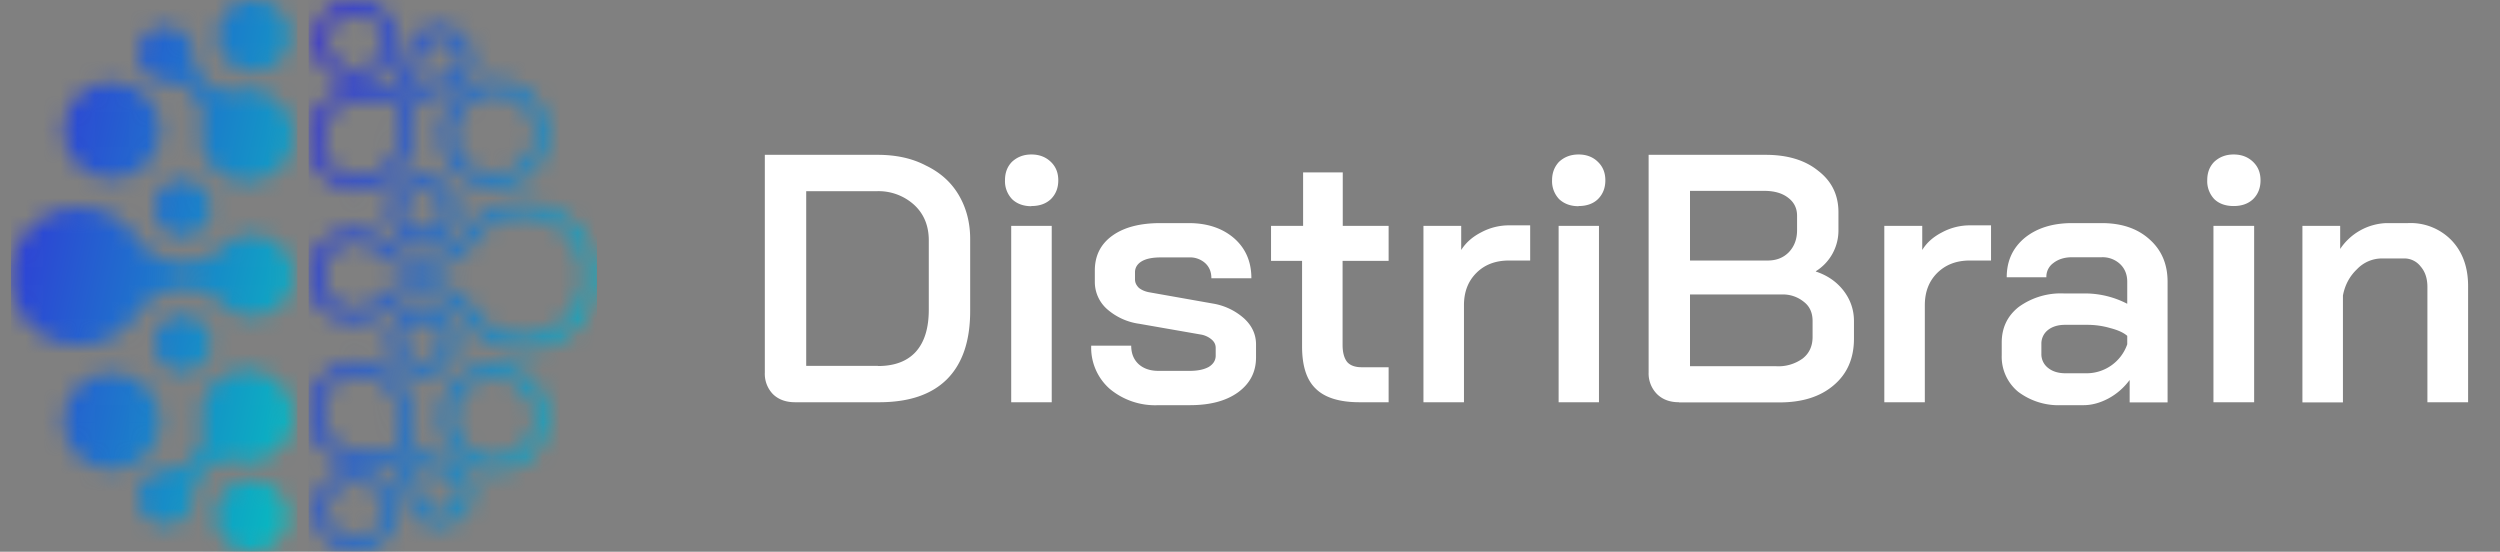 <svg fill="none" xmlns="http://www.w3.org/2000/svg" viewBox="0 0 145 32">
    <rect x="0" y="0" width="145" height="32" fill="#808080" stroke="none"/>
    <path d="M46.12 23.33c-.53 0-.96-.15-1.29-.47a1.69 1.69 0 0 1-.47-1.25V8.98h6.54c1.07 0 2 .2 2.8.62.83.4 1.46.96 1.9 1.7.44.74.67 1.6.67 2.56v4.18c0 1.74-.45 3.06-1.35 3.96-.9.89-2.2 1.33-3.94 1.33h-4.86Zm4.8-2.1c.97 0 1.7-.28 2.2-.83.5-.56.75-1.37.75-2.44v-4.02c0-.84-.28-1.53-.84-2.05a3.07 3.07 0 0 0-2.2-.8h-4.07v10.13h4.16Zm8.9-9.27c-.46 0-.84-.14-1.12-.41a1.51 1.51 0 0 1-.41-1.1c0-.43.13-.78.4-1.06.3-.28.67-.43 1.13-.43.47 0 .84.15 1.13.43.29.28.43.63.43 1.07 0 .44-.14.8-.43 1.09-.29.27-.66.4-1.13.4Zm-1.16 1.14H61v10.23h-2.35V13.1Zm8.53 10.4a4.11 4.11 0 0 1-2.83-.95 3.18 3.18 0 0 1-1.07-2.5h2.32c0 .44.14.8.43 1.07.29.26.67.39 1.15.39h1.82c.47 0 .83-.08 1.1-.23.26-.16.4-.38.4-.65v-.45c0-.2-.08-.36-.25-.5a1.3 1.3 0 0 0-.63-.28l-3.55-.62a3.56 3.56 0 0 1-1.88-.86 2.1 2.1 0 0 1-.7-1.56v-.67c0-.85.33-1.52 1-2.01.69-.5 1.62-.74 2.81-.74h1.64c1.08 0 1.96.3 2.63.88.67.59 1 1.36 1 2.32h-2.32c0-.37-.12-.66-.36-.88a1.32 1.32 0 0 0-.95-.33h-1.62c-.48 0-.84.07-1.1.22-.26.15-.4.37-.4.64v.41c0 .2.08.35.23.5.17.13.38.22.64.26l3.67.65a3.6 3.6 0 0 1 1.8.87c.45.42.68.92.68 1.5v.75c0 .85-.35 1.52-1.05 2.03-.7.5-1.62.74-2.79.74H67.2Zm11.67-.17c-1.16 0-2.01-.26-2.54-.78-.54-.51-.8-1.33-.8-2.46v-4.96h-1.8V13.1h1.86V10h2.3v3.1h2.66v2.03h-2.67v4.88c0 .45.1.78.27.99.18.2.46.3.84.3h1.56v2.03h-1.68Zm3.7-10.23h2.19v1.4c.27-.43.66-.77 1.17-1.03a3.4 3.4 0 0 1 1.6-.4h1.23v2.04h-1.23c-.78 0-1.41.24-1.89.72s-.72 1.1-.72 1.87v5.63h-2.35V13.1Zm9-1.14c-.47 0-.84-.14-1.13-.41a1.51 1.51 0 0 1-.41-1.1c0-.43.14-.78.4-1.06.3-.28.67-.43 1.14-.43.46 0 .84.15 1.12.43.29.28.43.63.43 1.07 0 .44-.14.8-.43 1.09-.28.27-.66.4-1.12.4Zm-1.17 1.14h2.35v10.23H90.4V13.1Zm7 10.23c-.53 0-.95-.15-1.28-.47a1.7 1.7 0 0 1-.49-1.25V8.98h6.79c1.27 0 2.29.31 3.05.93.78.6 1.17 1.4 1.17 2.4v1.04a2.78 2.78 0 0 1-1.31 2.38v.02c.67.22 1.2.59 1.6 1.1.4.52.61 1.11.61 1.77v1.02c0 1.14-.39 2.04-1.17 2.7-.78.67-1.83 1-3.15 1h-5.83Zm5.14-8.22c.5 0 .91-.16 1.23-.49.31-.33.47-.75.47-1.27v-.84c0-.44-.18-.79-.53-1.05-.34-.26-.8-.39-1.38-.39h-4.3v4.04h4.51Zm.47 6.13a2.4 2.4 0 0 0 1.56-.45c.38-.3.57-.72.57-1.25v-.92c0-.47-.16-.84-.49-1.1a1.92 1.92 0 0 0-1.31-.44h-5.31v4.16H103Zm6.29-8.14h2.2v1.4c.26-.43.65-.77 1.16-1.03a3.4 3.4 0 0 1 1.6-.4h1.23v2.04h-1.23c-.78 0-1.4.24-1.89.72-.48.48-.72 1.1-.72 1.87v5.63h-2.35V13.1Zm10.28 10.4a3.89 3.89 0 0 1-2.52-.78 2.63 2.63 0 0 1-.95-2.11v-.74c0-.86.33-1.55.99-2.07a4.16 4.16 0 0 1 2.62-.78h1.27a5.31 5.31 0 0 1 2.4.6v-1.28c0-.42-.14-.76-.41-1.02a1.48 1.48 0 0 0-1.07-.4h-1.72c-.45 0-.81.12-1.09.34a.97.97 0 0 0-.4.82h-2.3c0-.95.35-1.7 1.04-2.28.7-.57 1.62-.86 2.75-.86h1.72c1.15 0 2.07.31 2.77.94.7.62 1.05 1.44 1.05 2.46v7h-2.2v-1.3c-.33.44-.73.8-1.23 1.07-.49.26-.97.39-1.45.39h-1.27Zm1.41-1.85a2.5 2.5 0 0 0 2.4-1.68v-.49c-.23-.2-.56-.34-.98-.45a4.75 4.75 0 0 0-1.34-.19h-1.29c-.4 0-.74.1-1 .31a1 1 0 0 0-.37.8v.57a1 1 0 0 0 .39.82c.26.21.6.31 1.02.31h1.17Zm8.57-9.7c-.46 0-.84-.13-1.12-.4a1.51 1.51 0 0 1-.41-1.1c0-.43.13-.78.4-1.06.3-.28.67-.43 1.13-.43.47 0 .84.15 1.13.43.29.28.43.63.43 1.07 0 .44-.14.8-.43 1.09-.29.27-.66.4-1.13.4Zm-1.17 1.15h2.36v10.23h-2.36V13.1Zm5.16 0h2.19v1.34a3.37 3.37 0 0 1 2.67-1.5h1.27a3.3 3.3 0 0 1 2.52 1c.64.67.96 1.56.96 2.65v6.74h-2.36v-6.68c0-.5-.13-.89-.39-1.19a1.19 1.19 0 0 0-.98-.47h-1.27a2 2 0 0 0-1.44.62c-.42.4-.7.9-.82 1.53v6.2h-2.35V13.1Z" fill="#fff"/>
    <g clip-path="url(#clip0_322_2035)">
        <mask id="mask0_322_2035" style="mask-type:luminance" maskUnits="userSpaceOnUse" x="0" y="0" width="17" height="32">
            <path d="M10.6 10.46a1.61 1.61 0 1 1 0 3.23 1.61 1.61 0 0 1 0-3.23Zm.13-8.44A1.57 1.57 0 1 0 8.5 4.25c.3.3.7.46 1.1.46.6.01 1.11.23 1.53.65.54.55.76 1.26.61 2a2.65 2.65 0 1 0 2.1-2.09 2.16 2.16 0 0 1-2-.6 2.16 2.16 0 0 1-.65-1.55c0-.4-.16-.8-.46-1.1Zm-4.4 2.77a2.78 2.78 0 1 1 0 5.55 2.78 2.78 0 0 1 0-5.55ZM14.58 0a2.07 2.07 0 1 1-.01 4.13 2.07 2.07 0 0 1 0-4.13ZM10.6 21.54a1.61 1.61 0 1 0 0-3.23 1.61 1.61 0 0 0 0 3.23Zm.12 8.44a1.57 1.57 0 1 1-2.22-2.23c.3-.3.7-.46 1.09-.46.6-.01 1.11-.23 1.54-.65.54-.55.76-1.26.6-2a2.65 2.65 0 1 1 2.1 2.09 2.16 2.16 0 0 0-2 .6 2.2 2.2 0 0 0-.65 1.55c0 .4-.16.8-.46 1.1Zm-4.4-2.77a2.78 2.78 0 1 0 0-5.55 2.78 2.78 0 0 0 0 5.55ZM14.59 32a2.07 2.07 0 1 0-.01-4.14 2.07 2.07 0 0 0 0 4.14Zm.05-18.37A2.36 2.36 0 1 1 13 17.7a3.2 3.2 0 0 0-2.32-.95c-1.15 0-2.13.53-2.77 1.48A3.96 3.96 0 0 1 .63 16a3.98 3.98 0 0 1 7.27-2.22 3.24 3.24 0 0 0 2.76 1.47c.91 0 1.68-.32 2.33-.95.42-.41 1-.67 1.64-.67Z" fill="#fff"/>
        </mask>
        <g mask="url(#mask0_322_2035)">
            <path d="M17.25 0H.63v32h16.62V0Z" fill="url(#paint0_linear_322_2035)"/>
        </g>
        <mask id="mask1_322_2035" style="mask-type:luminance" maskUnits="userSpaceOnUse" x="17" y="0" width="18" height="32">
            <path d="M23.13 10.78a1.95 1.95 0 0 1 2.78 0 1.96 1.96 0 0 1 0 2.8 1.95 1.95 0 0 1-2.78 0 1.96 1.96 0 0 1 0-2.8Zm1.39.21a1.18 1.18 0 0 0-1.18 1.19 1.18 1.18 0 1 0 1.18-1.19Zm.15-8.35a1.15 1.15 0 0 0-.34.8 2.54 2.54 0 0 1-.74 1.77 2.53 2.53 0 0 1-2.3.7 2.2 2.2 0 1 0 1.73 1.74 2.55 2.55 0 0 1 .7-2.3 2.46 2.46 0 0 1 1.78-.75 1.11 1.11 0 0 0 .79-.33 1.15 1.15 0 0 0-.8-1.96c-.3 0-.6.12-.82.34v-.01Zm-.56-.56a1.92 1.92 0 0 1 2.73 0 1.93 1.93 0 0 1-.61 3.15c-.23.1-.48.15-.73.15a1.72 1.72 0 0 0-1.22.52 1.66 1.66 0 0 0-.49 1.59 2.98 2.98 0 0 1-5.03 2.69 2.97 2.97 0 0 1 0-4.22 2.99 2.99 0 0 1 2.68-.82c.3.06.59.05.86-.04a1.85 1.85 0 0 0 1.12-1.02c.08-.2.13-.42.13-.66a1.9 1.9 0 0 1 .56-1.34Zm2.38 3.5a3.09 3.09 0 0 1 5.29 2.2 3.1 3.1 0 0 1-3.1 3.1 3.1 3.1 0 0 1-2.19-5.3Zm2.2-.12a2.32 2.32 0 1 0 0 4.64 2.32 2.32 0 0 0 0-4.64ZM18.93.7a2.4 2.4 0 0 1 3.4 0 2.4 2.4 0 1 1-3.4 0Zm1.7.09a1.62 1.62 0 0 0-1.14 2.77 1.62 1.62 0 1 0 2.29-2.3c-.3-.3-.7-.47-1.15-.47Zm3.04 19.87a1.18 1.18 0 0 0 1.67 0 1.18 1.18 0 1 0-1.67 0Zm.84 1.13a1.97 1.97 0 1 1 0-3.94 1.97 1.97 0 0 1 0 3.94Zm.96 8.7a1.92 1.92 0 0 1-1.93-1.91 1.73 1.73 0 0 0-.52-1.23 1.74 1.74 0 0 0-.73-.46c-.27-.08-.56-.1-.86-.03a2.97 2.97 0 0 1-3.55-2.93 2.99 2.99 0 0 1 2.98-2.98 2.98 2.98 0 0 1 2.92 3.55c-.06.3-.05.6.04.86.08.27.23.52.45.73.17.18.36.31.56.4.2.08.43.12.67.13a1.9 1.9 0 0 1 1.34.56 1.93 1.93 0 0 1-1.37 3.3Zm-.81-1.13a1.14 1.14 0 1 0 .82-1.95 2.53 2.53 0 0 1-1.77-.75 2.55 2.55 0 0 1-.7-2.3 2.2 2.2 0 0 0-.6-1.98 2.18 2.18 0 0 0-3.1 0 2.19 2.19 0 0 0 0 3.1 2.18 2.18 0 0 0 1.96.61 2.54 2.54 0 0 1 2.3.7 2.54 2.54 0 0 1 .75 1.78 1.12 1.12 0 0 0 .33.8Zm2.38-3.5a2.3 2.3 0 0 0 3.27 0 2.3 2.3 0 0 0 0-3.27 2.3 2.3 0 0 0-3.27 0 2.3 2.3 0 0 0 0 3.27Zm1.63 1.47a3.1 3.1 0 1 1 0-6.2 3.1 3.1 0 1 1 0 6.2Zm-9.18 3.4a1.62 1.62 0 1 0 2.29-2.3 1.62 1.62 0 1 0-2.3 2.3ZM20.64 32a2.4 2.4 0 0 1-2.4-2.41 2.4 2.4 0 1 1 2.4 2.4Zm-1.96-17.91a2.69 2.69 0 0 1 3.79-.02 2.76 2.76 0 0 0 1.98.8h.01a2.75 2.75 0 0 0 2.36-1.26 4.27 4.27 0 1 1 6.57 5.41 4.25 4.25 0 0 1-6.57-.63 2.82 2.82 0 0 0-1.01-.94c-.4-.21-.85-.32-1.35-.32a2.79 2.79 0 0 0-2 .8 2.7 2.7 0 0 1-3.78-.02 2.68 2.68 0 0 1 0-3.81v-.01Zm1.9 0a1.9 1.9 0 1 0 1.33 3.28 3.63 3.63 0 0 1 2.53-1.04h.02a3.59 3.59 0 0 1 3.01 1.6 3.52 3.52 0 0 0 2.9 1.55A3.47 3.47 0 0 0 33.83 16a3.48 3.48 0 0 0-6.37-1.95 3.59 3.59 0 0 1-3.01 1.6 3.55 3.55 0 0 1-2.54-1.03 1.9 1.9 0 0 0-1.33-.54Z" fill="#fff"/>
        </mask>
        <g mask="url(#mask1_322_2035)">
            <path d="M34.63 0H17.9v32h16.74V0Z" fill="url(#paint1_linear_322_2035)"/>
        </g>
    </g>
    <defs>
        <linearGradient id="paint0_linear_322_2035" x1="19.75" y1="32" x2="-11.85" y2="24.7" gradientUnits="userSpaceOnUse">
            <stop stop-color="#00D1BC"/>
            <stop offset="1" stop-color="#4300E0"/>
        </linearGradient>
        <linearGradient id="paint1_linear_322_2035" x1="37.14" y1="32" x2="5.34" y2="24.6" gradientUnits="userSpaceOnUse">
            <stop stop-color="#00D1BC"/>
            <stop offset="1" stop-color="#4300E0"/>
        </linearGradient>
        <clipPath id="clip0_322_2035">
            <path fill="#fff" d="M.63 0h34v32h-34z"/>
        </clipPath>
    </defs>
</svg>
